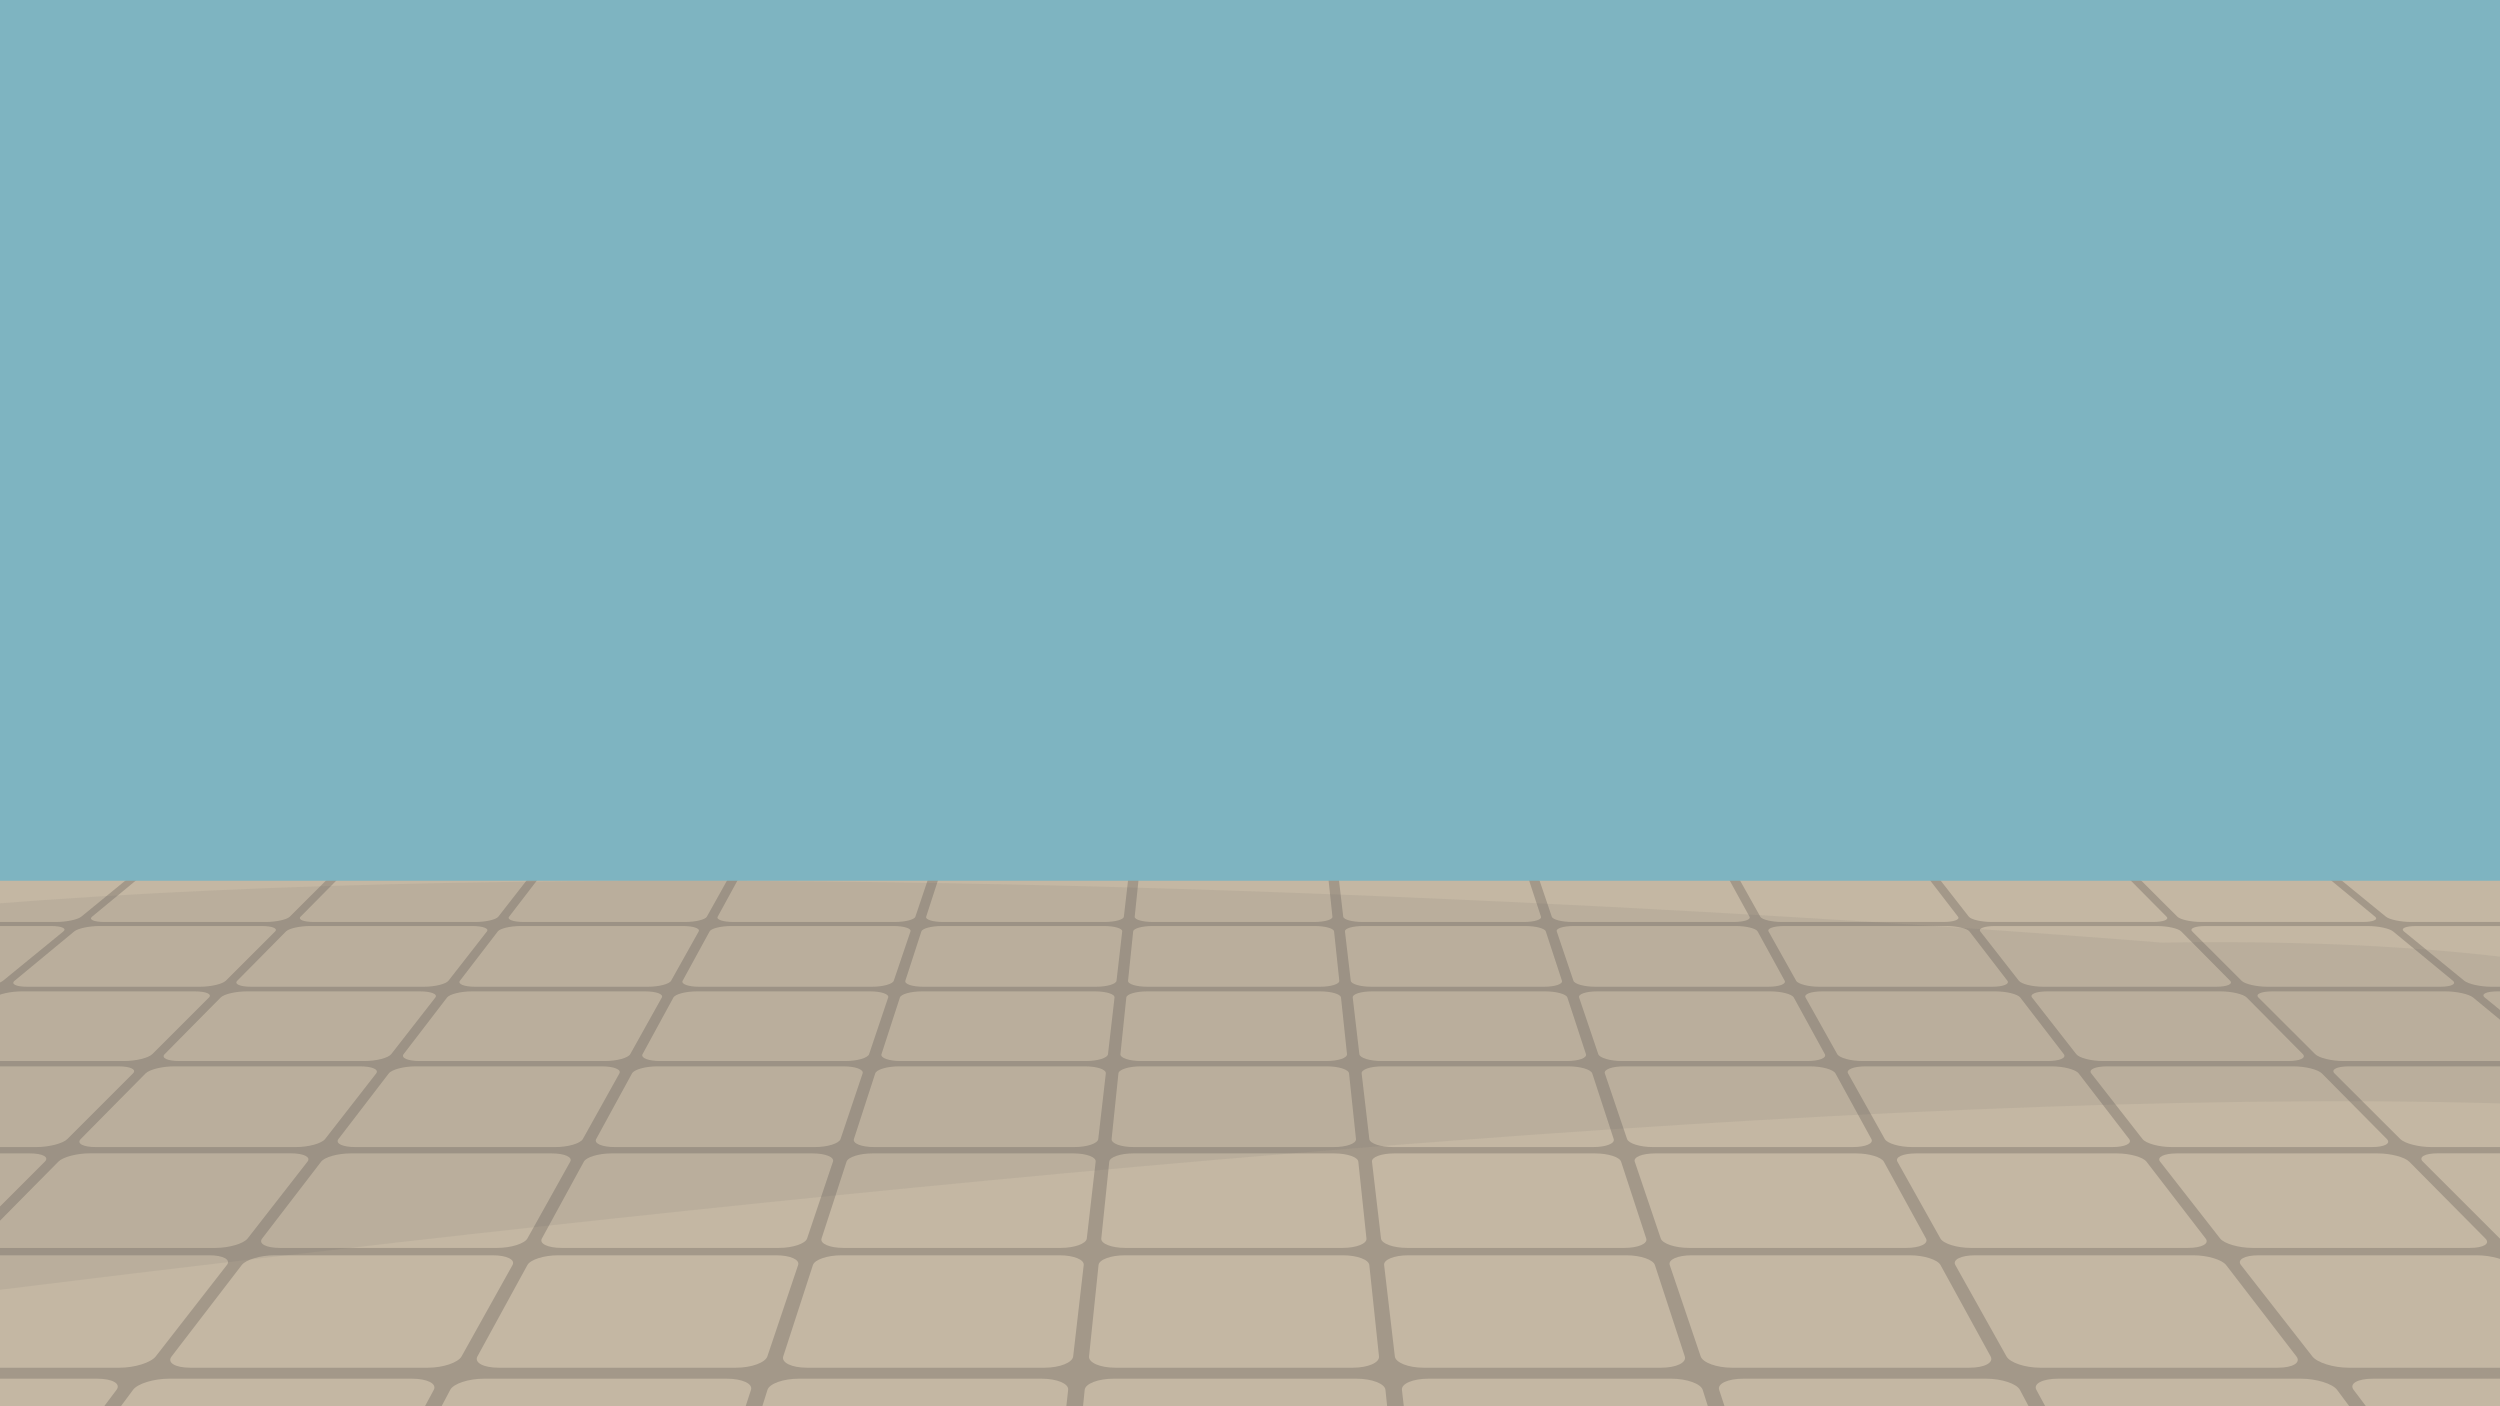 <svg id="Layer_1" data-name="Layer 1" xmlns="http://www.w3.org/2000/svg" xmlns:xlink="http://www.w3.org/1999/xlink" viewBox="0 0 1600 900"><defs><style>.cls-1{fill:none;}.cls-2{clip-path:url(#clip-path);}.cls-3{fill:#916f91;opacity:0.15;}.cls-4{fill:#a39889;}.cls-5{fill:#c4b7a3;}.cls-6{fill:#7eb4c1;}.cls-7{fill:#606060;opacity:0.09;}</style><clipPath id="clip-path"><rect class="cls-1" width="1600" height="900"/></clipPath></defs><g class="cls-2"><g class="cls-2"><rect class="cls-3" x="-417.18" y="515.27" width="2308.18" height="308.34"/><polygon class="cls-4" points="2004 957.7 -517.69 931.63 -272.3 540.57 1881.78 540.57 2004 957.7"/><path class="cls-5" d="M36,590.05H-67.49c-6.56,0-9.71-1.51-7.06-3.36l39.76-27.77c2.39-1.68,9.33-3,15.52-3H78.41c6.18,0,9.55,1.35,7.5,3L52,586.69C49.72,588.54,42.57,590.05,36,590.05Z"/><path class="cls-5" d="M170.22,590.05H66.71c-6.55,0-10-1.51-7.8-3.36l33.61-27.77c2-1.68,8.67-3,14.86-3h97.68c6.18,0,9.84,1.35,8.17,3l-27.79,27.77C183.59,588.54,176.77,590.05,170.22,590.05Z"/><path class="cls-5" d="M304.42,590.05H200.92c-6.56,0-10.38-1.51-8.55-3.36l27.47-27.77c1.65-1.68,8-3,14.18-3H331.7c6.19,0,10.15,1.35,8.85,3L318.9,586.69C317.46,588.54,311,590.05,304.42,590.05Z"/><path class="cls-5" d="M438.63,590.05H335.12c-6.55,0-10.71-1.51-9.29-3.36l21.33-27.77c1.28-1.68,7.33-3,13.51-3h97.68c6.19,0,10.45,1.35,9.51,3l-15.49,27.77C451.34,588.54,445.18,590.05,438.63,590.05Z"/><path class="cls-5" d="M572.83,590.05H469.33c-6.56,0-11.05-1.51-10-3.36l15.18-27.77c.92-1.68,6.67-3,12.85-3H585c6.18,0,10.74,1.35,10.18,3l-9.35,27.77C585.21,588.54,579.39,590.05,572.83,590.05Z"/><path class="cls-5" d="M707,590.05H603.53c-6.55,0-11.37-1.51-10.77-3.36l9-27.77c.54-1.68,6-3,12.18-3h97.68c6.18,0,11,1.35,10.85,3l-3.21,27.77C719.08,588.54,713.59,590.05,707,590.05Z"/><path class="cls-5" d="M841.24,590.05H737.74c-6.56,0-11.71-1.51-11.52-3.36l2.88-27.77c.18-1.68,5.33-3,11.52-3h97.67c6.19,0,11.34,1.35,11.52,3l2.94,27.77C853,588.54,847.8,590.05,841.24,590.05Z"/><path class="cls-5" d="M975.45,590.05H871.94c-6.55,0-12-1.51-12.26-3.36l-3.26-27.77c-.2-1.68,4.66-3,10.84-3h97.68c6.19,0,11.64,1.35,12.19,3l9.09,27.77C986.82,588.54,982,590.05,975.45,590.05Z"/><path class="cls-5" d="M1109.65,590.05h-103.5c-6.56,0-12.38-1.51-13-3.36l-9.4-27.77c-.57-1.68,4-3,10.17-3h97.68c6.18,0,11.94,1.35,12.85,3l15.24,27.77C1120.69,588.54,1116.21,590.05,1109.65,590.05Z"/><path class="cls-5" d="M1243.86,590.05H1140.35c-6.55,0-12.71-1.51-13.74-3.36l-15.56-27.77c-.93-1.68,3.32-3,9.51-3h97.68c6.18,0,12.23,1.35,13.52,3l21.38,27.77C1254.56,588.54,1250.41,590.05,1243.86,590.05Z"/><path class="cls-5" d="M1378.06,590.05h-103.5c-6.56,0-13-1.51-14.49-3.36l-21.7-27.77c-1.31-1.68,2.65-3,8.84-3h97.67c6.19,0,12.54,1.35,14.2,3l27.52,27.77C1388.43,588.54,1384.62,590.05,1378.06,590.05Z"/><path class="cls-5" d="M1512.27,590.05H1408.76c-6.55,0-13.38-1.51-15.23-3.36l-27.84-27.77c-1.68-1.68,2-3,8.16-3h97.68c6.19,0,12.84,1.35,14.86,3l33.67,27.77C1522.31,588.54,1518.82,590.05,1512.27,590.05Z"/><path class="cls-5" d="M1646.47,590.05H1543c-6.55,0-13.71-1.51-16-3.36l-34-27.77c-2-1.68,1.32-3,7.5-3h97.68c6.18,0,13.13,1.35,15.53,3l39.82,27.77C1656.18,588.54,1653,590.05,1646.47,590.05Z"/><path class="cls-5" d="M-15.44,631.51H-126c-7,0-10.22-1.72-7.2-3.83L-88,596.1c2.71-1.9,10.24-3.43,16.82-3.43h104c6.58,0,10.05,1.53,7.74,3.43L1.92,627.68C-.66,629.79-8.44,631.51-15.44,631.51Z"/><path class="cls-5" d="M127.94,631.51H17.36c-7,0-10.6-1.72-8-3.83L47.53,596.1c2.3-1.9,9.48-3.43,16.06-3.43h104c6.58,0,10.38,1.53,8.49,3.43l-31.59,31.58C142.33,629.79,134.94,631.51,127.94,631.51Z"/><path class="cls-5" d="M271.31,631.51H160.73c-7,0-11-1.72-8.89-3.83l31.23-31.58c1.88-1.9,8.72-3.43,15.31-3.43h104c6.58,0,10.73,1.53,9.25,3.43L287,627.68C285.33,629.79,278.32,631.51,271.31,631.51Z"/><path class="cls-5" d="M414.69,631.51H304.11c-7,0-11.36-1.72-9.74-3.83l24.25-31.58c1.45-1.9,8-3.43,14.54-3.43h104c6.58,0,11.06,1.53,10,3.43L429.5,627.68C428.33,629.79,421.69,631.51,414.69,631.51Z"/><path class="cls-5" d="M558.07,631.51H447.49c-7,0-11.74-1.72-10.59-3.83l17.26-31.58c1-1.9,7.2-3.43,13.79-3.43h104c6.58,0,11.4,1.53,10.76,3.43L572,627.68C571.32,629.79,565.07,631.51,558.07,631.51Z"/><path class="cls-5" d="M701.45,631.51H590.86c-7,0-12.11-1.72-11.43-3.83L589.7,596.1c.62-1.9,6.45-3.43,13-3.43H706.68c6.59,0,11.75,1.53,11.53,3.43l-3.65,31.58C714.32,629.79,708.45,631.51,701.45,631.51Z"/><path class="cls-5" d="M844.82,631.51H734.24c-7,0-12.5-1.72-12.28-3.83l3.28-31.58c.2-1.9,5.69-3.43,12.28-3.43h104c6.58,0,12.08,1.53,12.28,3.43l3.34,31.58C857.32,629.79,851.82,631.51,844.82,631.51Z"/><path class="cls-5" d="M988.2,631.51H877.62c-7,0-12.88-1.72-13.13-3.83l-3.71-31.58c-.22-1.9,4.94-3.43,11.52-3.43h104c6.59,0,12.42,1.53,13,3.43l10.33,31.58C1000.31,629.79,995.2,631.51,988.2,631.51Z"/><path class="cls-5" d="M1131.58,631.51H1021c-7,0-13.26-1.72-14-3.83L996.33,596.1c-.65-1.9,4.17-3.43,10.75-3.43h104c6.58,0,12.75,1.53,13.79,3.43l17.32,31.58C1143.31,629.79,1138.58,631.51,1131.58,631.51Z"/><path class="cls-5" d="M1275,631.51H1164.37c-7,0-13.64-1.72-14.82-3.83l-17.68-31.58c-1.06-1.9,3.42-3.43,10-3.43h104c6.58,0,13.1,1.53,14.56,3.43l24.3,31.58C1286.31,629.79,1282,631.51,1275,631.51Z"/><path class="cls-5" d="M1418.33,631.51H1307.75c-7,0-14-1.72-15.67-3.83l-24.67-31.58c-1.48-1.9,2.66-3.43,9.24-3.43h104c6.58,0,13.43,1.53,15.31,3.43l31.29,31.58C1429.3,629.79,1425.33,631.51,1418.33,631.51Z"/><path class="cls-5" d="M1561.71,631.51H1451.13c-7,0-14.41-1.72-16.52-3.83L1403,596.1c-1.9-1.9,1.91-3.43,8.49-3.43h104c6.58,0,13.77,1.53,16.07,3.43l38.28,31.58C1572.3,629.79,1568.71,631.51,1561.71,631.51Z"/><path class="cls-5" d="M1705.08,631.51H1594.5c-7,0-14.78-1.72-17.36-3.83L1538.5,596.1c-2.32-1.9,1.14-3.43,7.72-3.43h104c6.58,0,14.1,1.53,16.82,3.43l45.27,31.58C1715.29,629.79,1712.09,631.51,1705.08,631.51Z"/><path class="cls-5" d="M79.45,679.05H-39.24c-7.52,0-11.21-2-8.27-4.41l43.83-36.23c2.63-2.16,10.44-3.91,17.47-3.91h111.1c7,0,11,1.75,8.82,3.91L97.47,674.64C95,677.07,87,679.05,79.45,679.05Z"/><path class="cls-5" d="M233.35,679.05H114.65c-7.51,0-11.64-2-9.24-4.41l35.82-36.23c2.14-2.16,9.57-3.91,16.6-3.91H268.92c7,0,11.38,1.75,9.69,3.91l-28.22,36.23C248.5,677.07,240.86,679.05,233.35,679.05Z"/><path class="cls-5" d="M387.24,679.05H268.55c-7.52,0-12.09-2-10.22-4.41l27.8-36.23c1.67-2.16,8.71-3.91,15.74-3.91H413c7,0,11.76,1.75,10.56,3.91l-20.21,36.23C402,677.07,394.76,679.05,387.24,679.05Z"/><path class="cls-5" d="M541.14,679.05H422.44c-7.51,0-12.52-2-11.19-4.41L431,638.41c1.18-2.16,7.84-3.91,14.87-3.91H557c7,0,12.15,1.75,11.42,3.91l-12.19,36.23C555.41,677.07,548.65,679.05,541.14,679.05Z"/><path class="cls-5" d="M695,679.05H576.34c-7.52,0-13-2-12.17-4.41l11.77-36.23c.71-2.16,7-3.91,14-3.91H701c7,0,12.54,1.75,12.29,3.91l-4.18,36.23C708.87,677.07,702.55,679.05,695,679.05Z"/><path class="cls-5" d="M848.93,679.05H730.23c-7.51,0-13.4-2-13.15-4.41l3.77-36.23c.22-2.16,6.11-3.91,13.14-3.91H845.08c7,0,12.92,1.75,13.15,3.91l3.84,36.23C862.32,677.07,856.44,679.05,848.93,679.05Z"/><path class="cls-5" d="M1002.82,679.05H884.13c-7.52,0-13.84-2-14.13-4.41l-4.25-36.23c-.25-2.16,5.24-3.91,12.28-3.91H989.12c7,0,13.31,1.75,14,3.91L1015,674.64C1015.78,677.07,1010.34,679.05,1002.82,679.05Z"/><path class="cls-5" d="M1156.72,679.05H1038c-7.51,0-14.27-2-15.1-4.41l-12.26-36.23c-.74-2.16,4.37-3.91,11.41-3.91h111.09c7,0,13.69,1.75,14.88,3.91l19.86,36.23C1169.24,677.07,1164.23,679.05,1156.72,679.05Z"/><path class="cls-5" d="M1310.61,679.05H1191.92c-7.52,0-14.72-2-16.08-4.41l-20.28-36.23c-1.21-2.16,3.51-3.91,10.55-3.91H1277.2c7,0,14.08,1.75,15.74,3.91l27.88,36.23C1322.69,677.07,1318.13,679.05,1310.61,679.05Z"/><path class="cls-5" d="M1464.51,679.05h-118.7c-7.51,0-15.15-2-17-4.41l-28.29-36.23c-1.7-2.16,2.64-3.91,9.68-3.91h111.09c7,0,14.46,1.75,16.61,3.91l35.89,36.23C1476.15,677.07,1472,679.05,1464.51,679.05Z"/><path class="cls-5" d="M1618.4,679.05H1499.71c-7.52,0-15.6-2-18-4.41l-36.31-36.23c-2.17-2.16,1.78-3.91,8.81-3.91h111.1c7,0,14.85,1.75,17.47,3.91l43.91,36.23C1629.61,677.07,1625.92,679.05,1618.4,679.05Z"/><path class="cls-5" d="M1772.3,679.05H1653.6c-7.51,0-16-2-19-4.41l-44.33-36.23c-2.65-2.16.92-3.91,8-3.91h111.1c7,0,15.23,1.75,18.34,3.91l51.92,36.23C1783.06,677.07,1779.81,679.05,1772.3,679.05Z"/><path class="cls-5" d="M23.29,734.12H-104.8c-8.11,0-11.89-2.31-8.47-5.13l50.79-42c3-2.5,11.58-4.51,19.13-4.51H75.93c7.56,0,11.67,2,9.17,4.51l-42,42C40.28,731.81,31.4,734.12,23.29,734.12Z"/><path class="cls-5" d="M189.37,734.12H61.28c-8.11,0-12.4-2.31-9.61-5.13l41.51-42c2.47-2.5,10.58-4.51,18.13-4.51H230.59c7.55,0,12.11,2,10.16,4.51l-32.7,42C205.85,731.81,197.48,734.12,189.37,734.12Z"/><path class="cls-5" d="M355.45,734.12H227.36c-8.11,0-12.92-2.31-10.75-5.13l32.22-42c1.92-2.5,9.59-4.51,17.14-4.51H385.25c7.55,0,12.55,2,11.16,4.51L373,729C371.42,731.81,363.56,734.12,355.45,734.12Z"/><path class="cls-5" d="M521.52,734.12H393.43c-8.1,0-13.42-2.31-11.87-5.13l22.93-42c1.36-2.5,8.58-4.51,16.14-4.51H539.91c7.55,0,13,2,12.15,4.51l-14.12,42C537,731.81,529.63,734.12,521.52,734.12Z"/><path class="cls-5" d="M687.6,734.12H559.51c-8.11,0-13.93-2.31-13-5.13l13.64-42c.82-2.5,7.59-4.51,15.14-4.51H694.57c7.55,0,13.44,2,13.15,4.51l-4.84,42C702.55,731.81,695.71,734.12,687.6,734.12Z"/><path class="cls-5" d="M853.68,734.12H725.59c-8.11,0-14.44-2.31-14.15-5.13l4.36-42c.26-2.5,6.59-4.51,14.14-4.51H849.22c7.56,0,13.89,2,14.16,4.51l4.44,42C868.12,731.81,861.79,734.12,853.68,734.12Z"/><path class="cls-5" d="M1019.76,734.12H891.67c-8.11,0-15-2.31-15.29-5.13l-4.92-42c-.3-2.5,5.59-4.51,13.14-4.51h119.28c7.55,0,14.33,2,15.15,4.51l13.73,42C1033.69,731.81,1027.87,734.12,1019.76,734.12Z"/><path class="cls-5" d="M1185.84,734.12H1057.75c-8.11,0-15.47-2.31-16.42-5.13l-14.22-42c-.84-2.5,4.6-4.51,12.15-4.51h119.28c7.55,0,14.78,2,16.15,4.51l23,42C1199.26,731.81,1194,734.12,1185.84,734.12Z"/><path class="cls-5" d="M1351.92,734.12H1223.83c-8.11,0-16-2.31-17.56-5.13l-23.5-42c-1.4-2.5,3.59-4.51,11.15-4.51H1313.2c7.55,0,15.22,2,17.14,4.51l32.31,42C1364.82,731.81,1360,734.12,1351.92,734.12Z"/><path class="cls-5" d="M1518,734.12H1389.9c-8.11,0-16.48-2.31-18.69-5.13l-32.79-42c-2-2.5,2.6-4.51,10.15-4.51h119.29c7.55,0,15.66,2,18.14,4.51l41.59,42C1530.39,731.81,1526.1,734.12,1518,734.12Z"/><path class="cls-5" d="M1684.07,734.12H1556c-8.11,0-17-2.31-19.83-5.13l-42.07-42c-2.5-2.5,1.6-4.51,9.15-4.51h119.28c7.56,0,16.12,2,19.15,4.51l50.87,42C1696,731.81,1692.18,734.12,1684.07,734.12Z"/><path class="cls-5" d="M-42.53,798.66h-139.1c-8.81,0-12.65-2.72-8.62-6l59.54-49.21c3.52-2.92,13-5.26,21.13-5.26H19.19c8.15,0,12.42,2.34,9.5,5.26l-49.22,49.21C-23.86,795.94-33.72,798.66-42.53,798.66Z"/><path class="cls-5" d="M137.83,798.66H-1.27c-8.81,0-13.26-2.72-10-6L37.42,743.4c2.88-2.92,11.81-5.26,20-5.26H186.16c8.15,0,12.93,2.34,10.66,5.26l-38.33,49.21C155.89,795.94,146.63,798.66,137.83,798.66Z"/><path class="cls-5" d="M318.18,798.66H179.08c-8.8,0-13.86-2.72-11.3-6l37.77-49.21c2.24-2.92,10.65-5.26,18.8-5.26H353.13c8.15,0,13.45,2.34,11.82,5.26l-27.44,49.21C335.65,795.94,327,798.66,318.18,798.66Z"/><path class="cls-5" d="M498.54,798.66H359.44c-8.81,0-14.46-2.72-12.64-6l26.88-49.21c1.59-2.92,9.48-5.26,17.64-5.26H520.09c8.16,0,14,2.34,13,5.26l-16.56,49.21C515.4,795.94,507.35,798.66,498.54,798.66Z"/><path class="cls-5" d="M678.9,798.66H539.79c-8.8,0-15.06-2.72-14-6l16-49.21c1-2.92,8.32-5.26,16.48-5.26H687.06c8.15,0,14.49,2.34,14.16,5.26l-5.68,49.21C695.16,795.94,687.7,798.66,678.9,798.66Z"/><path class="cls-5" d="M859.25,798.66H720.15c-8.81,0-15.66-2.72-15.32-6l5.11-49.21c.31-2.92,7.16-5.26,15.31-5.26H854c8.15,0,15,2.34,15.32,5.26l5.21,49.21C874.91,795.94,868.06,798.66,859.25,798.66Z"/><path class="cls-5" d="M1039.61,798.66H900.51c-8.81,0-16.27-2.72-16.66-6l-5.78-49.21c-.34-2.92,6-5.26,14.15-5.26H1021c8.16,0,15.53,2.34,16.49,5.26l16.1,49.21C1054.66,795.94,1048.42,798.66,1039.61,798.66Z"/><path class="cls-5" d="M1220,798.66h-139.1c-8.8,0-16.86-2.72-18-6l-16.66-49.21c-1-2.92,4.82-5.26,13-5.26H1188c8.16,0,16,2.34,17.65,5.26l27,49.21C1234.42,795.94,1228.77,798.66,1220,798.66Z"/><path class="cls-5" d="M1400.32,798.66h-139.1c-8.81,0-17.47-2.72-19.33-6l-27.55-49.21c-1.63-2.92,3.66-5.26,11.81-5.26h128.78c8.15,0,16.57,2.34,18.81,5.26l37.87,49.21C1414.17,795.94,1409.13,798.66,1400.32,798.66Z"/><path class="cls-5" d="M1580.68,798.66h-139.1c-8.81,0-18.08-2.72-20.68-6l-38.43-49.21c-2.28-2.92,2.5-5.26,10.65-5.26H1521.9c8.15,0,17.08,2.34,20,5.26l48.76,49.21C1593.93,795.94,1589.48,798.66,1580.68,798.66Z"/><path class="cls-5" d="M1761,798.66h-139.1c-8.81,0-18.67-2.72-22-6L1550.6,743.4c-2.92-2.92,1.34-5.26,9.49-5.26h128.77c8.16,0,17.61,2.34,21.14,5.26l59.65,49.21C1773.68,795.94,1769.84,798.66,1761,798.66Z"/><path class="cls-5" d="M76.59,875.33H-75.59c-9.64,0-14.23-3.25-10.29-7.23L-28,809.61c3.4-3.44,13.32-6.21,22.18-6.21H134c8.86,0,13.88,2.77,11.2,6.21L99.68,868.1C96.57,872.08,86.23,875.33,76.59,875.33Z"/><path class="cls-5" d="M273.91,875.33H121.73c-9.64,0-15-3.25-11.89-7.23l44.89-58.49c2.64-3.44,12-6.21,20.81-6.21H315.45c8.85,0,14.49,2.77,12.57,6.21L295.4,868.1C293.17,872.08,283.55,875.33,273.91,875.33Z"/><path class="cls-5" d="M471.23,875.33H319.05c-9.64,0-15.67-3.25-13.5-7.23l32-58.49c1.88-3.44,10.57-6.21,19.43-6.21H496.85c8.86,0,15.11,2.77,13.95,6.21L491.11,868.1C489.77,872.08,480.87,875.33,471.23,875.33Z"/><path class="cls-5" d="M668.55,875.33H516.37c-9.64,0-16.39-3.25-15.1-7.23l19-58.49c1.12-3.44,9.2-6.21,18.06-6.21H678.26c8.85,0,15.72,2.77,15.32,6.21l-6.75,58.49C686.37,872.08,678.19,875.33,668.55,875.33Z"/><path class="cls-5" d="M865.87,875.33H713.69c-9.64,0-17.11-3.25-16.7-7.23l6.08-58.49c.35-3.44,7.82-6.21,16.68-6.21H859.66c8.86,0,16.33,2.77,16.7,6.21l6.19,58.49C883,872.08,875.51,875.33,865.87,875.33Z"/><path class="cls-5" d="M1063.19,875.33H911c-9.64,0-17.83-3.25-18.3-7.23l-6.86-58.49c-.41-3.44,6.45-6.21,15.31-6.21h139.91c8.85,0,16.94,2.77,18.07,6.21l19.13,58.49C1079.57,872.08,1072.83,875.33,1063.19,875.33Z"/><path class="cls-5" d="M1260.51,875.33H1108.33c-9.64,0-18.55-3.25-19.9-7.23l-19.8-58.49c-1.17-3.44,5.07-6.21,13.93-6.21h139.91c8.86,0,17.56,2.77,19.45,6.21L1274,868.1C1276.17,872.08,1270.15,875.33,1260.51,875.33Z"/><path class="cls-5" d="M1457.83,875.33H1305.65c-9.64,0-19.27-3.25-21.5-7.23l-32.74-58.49c-1.93-3.44,3.7-6.21,12.56-6.21h139.91c8.86,0,18.17,2.77,20.82,6.21l45,58.49C1472.77,872.08,1467.47,875.33,1457.83,875.33Z"/><path class="cls-5" d="M1655.15,875.33H1503c-9.64,0-20-3.25-23.1-7.23l-45.68-58.49c-2.69-3.44,2.32-6.21,11.18-6.21h139.91c8.86,0,18.79,2.77,22.2,6.21l58,58.49C1669.37,872.08,1664.79,875.33,1655.15,875.33Z"/><rect class="cls-6" x="-307.28" y="-16.36" width="2208.33" height="580.03"/><path class="cls-7" d="M-437.7,883.82S1385.41,616.54,1877.85,735.18c0,0-24.12-139.46-494.33-131.91,0,0-1475.22-123.45-1827.22,65.55Z"/><path class="cls-5" d="M-1.68,965h-169c-10.7,0-15.8-3.74-11.43-8.32l64.23-67.18c3.79-4,14.81-7.14,24.65-7.14H62.13c9.84,0,15.42,3.18,12.44,7.14L24,956.72C20.51,961.3,9,965-1.68,965Z"/><path class="cls-5" d="M217.49,965h-169c-10.7,0-16.6-3.74-13.21-8.32l49.87-67.18c2.93-4,13.27-7.14,23.11-7.14H263.63c9.84,0,16.09,3.18,14,7.14l-36.24,67.18C238.89,961.3,228.19,965,217.49,965Z"/><path class="cls-5" d="M436.66,965h-169c-10.71,0-17.41-3.74-15-8.32l35.49-67.18c2.09-4,11.75-7.14,21.59-7.14h155.4c9.84,0,16.78,3.18,15.49,7.14l-21.86,67.18C457.26,961.3,447.37,965,436.66,965Z"/><path class="cls-5" d="M655.84,965h-169c-10.7,0-18.2-3.74-16.77-8.32l21.12-67.18c1.25-4,10.22-7.14,20.06-7.14H666.62c9.84,0,17.46,3.18,17,7.14l-7.5,67.18C675.63,961.3,666.54,965,655.84,965Z"/><path class="cls-5" d="M875,965H706c-10.7,0-19-3.74-18.54-8.32l6.74-67.18c.4-4,8.7-7.14,18.54-7.14h155.4c9.84,0,18.14,3.18,18.55,7.14l6.88,67.18C894,961.3,885.71,965,875,965Z"/><path class="cls-5" d="M1094.18,965h-169c-10.7,0-19.8-3.74-20.32-8.32l-7.62-67.18c-.45-4,7.16-7.14,17-7.14h155.41c9.84,0,18.82,3.18,20.07,7.14l21.25,67.18C1112.38,961.3,1104.89,965,1094.18,965Z"/><path class="cls-5" d="M1313.36,965h-169c-10.7,0-20.6-3.74-22.1-8.32l-22-67.18c-1.3-4,5.64-7.14,15.48-7.14h155.4c9.84,0,19.51,3.18,21.6,7.14l35.63,67.18C1330.75,961.3,1324.06,965,1313.36,965Z"/><path class="cls-5" d="M1532.53,965h-169c-10.7,0-21.4-3.74-23.88-8.32l-36.37-67.18c-2.14-4,4.11-7.14,14-7.14H1472.6c9.84,0,20.18,3.18,23.13,7.14l50,67.18C1549.13,961.3,1543.23,965,1532.53,965Z"/><path class="cls-5" d="M1751.7,965h-169c-10.7,0-22.2-3.74-25.65-8.32l-50.74-67.18c-3-4,2.58-7.14,12.42-7.14h155.4c9.84,0,20.87,3.18,24.66,7.14l64.37,67.18C1767.5,961.3,1762.41,965,1751.7,965Z"/></g></g></svg>
